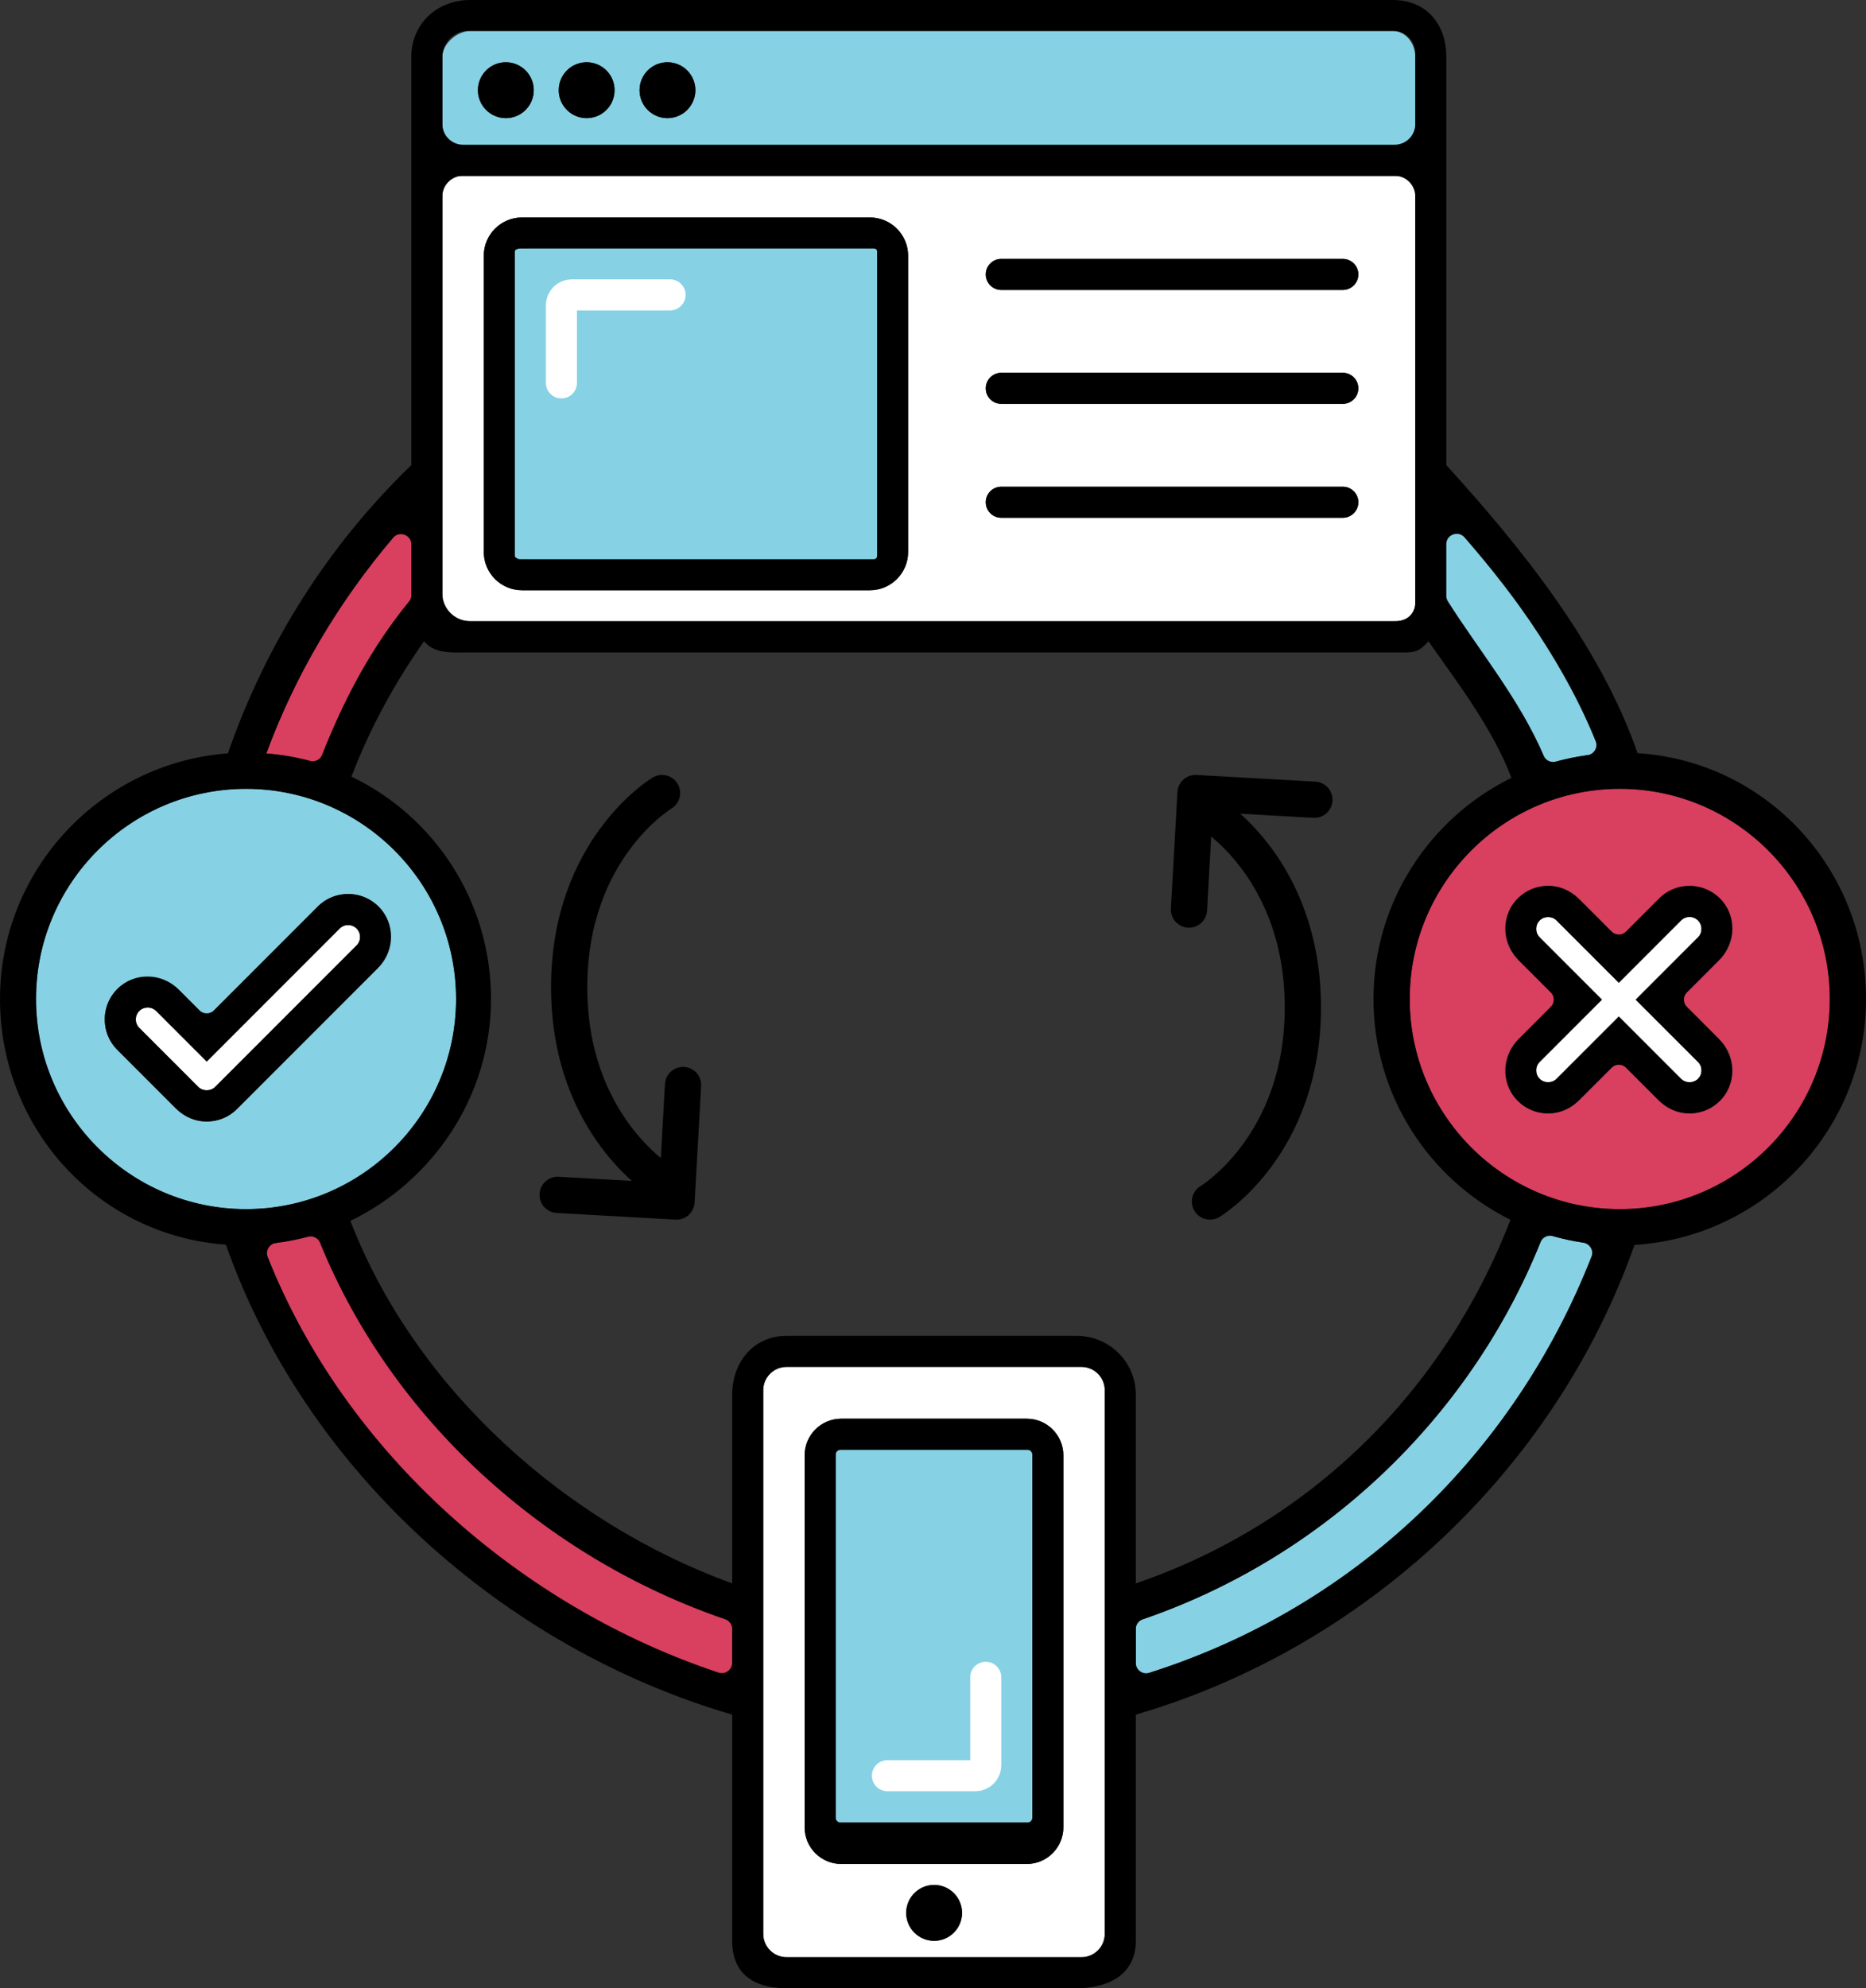 <?xml version="1.0" encoding="UTF-8" standalone="no"?>
<!-- Created with Inkscape (http://www.inkscape.org/) -->

<svg
   xmlns:dc="http://purl.org/dc/elements/1.1/"
   xmlns:cc="http://creativecommons.org/ns#"
   xmlns:rdf="http://www.w3.org/1999/02/22-rdf-syntax-ns#"
   xmlns:svg="http://www.w3.org/2000/svg"
   xmlns="http://www.w3.org/2000/svg"
   version="1.1"
   width="225.367"
   height="240"
   id="svg4157">
  <rect width="100%" height="100%" fill="#333333" stroke="none"/>
  <defs
     id="defs4159" />
  <g
     transform="translate(-250.173,-229.505)"
     id="layer1">
    <g
       transform="matrix(1.25,0,0,-1.25,423.602,301.784)"
       id="g500">
      <path
         d="m 0,0 c 3,-4.828 8.53,-10.199 10.734,-15.974 1.62,0.517 3.413,0.863 5.163,1.02 C 12.759,-6.413 6,2.781 0,9.347 L 0,0 z"
         id="path502"
         style="fill:#87d1e4;fill-opacity:1;fill-rule:nonzero;stroke:none" />
    </g>
    <g
       transform="matrix(1.25,0,0,-1.25,288.676,321.659)"
       id="g504">
      <path
         d="m 0,0 c 2.201,5.747 4.941,11.093 8.941,15.9 l 0,7.896 C 2.941,17.235 -1.929,9.5 -5.066,0.966 -3.311,0.827 -1.629,0.501 0,0"
         id="path506"
         style="fill:#d93f5f;fill-opacity:1;fill-rule:nonzero;stroke:none" />
    </g>
    <g
       transform="matrix(1.25,0,0,-1.25,339.852,434.429)"
       id="g508">
      <path
         d="m 0,0 0,7.34 c -18,5.938 -34.307,19.776 -41.143,37.412 -1.625,-0.507 -3.452,-0.838 -5.205,-0.984 C -38.912,23.792 -20,6.2 0,0"
         id="path510"
         style="fill:#d93f5f;fill-opacity:1;fill-rule:nonzero;stroke:none" />
    </g>
    <g
       transform="matrix(1.25,0,0,-1.25,442.969,379.696)"
       id="g512">
      <path
         d="m 0,0 c -1.748,0.165 -3.446,0.521 -5.064,1.044 -6.823,-17.674 -21.43,-31.544 -39.43,-37.491 l 0,-5.34 C -23.494,-35.585 -7.432,-19.985 0,0"
         id="path514"
         style="fill:#87d1e4;fill-opacity:1;fill-rule:nonzero;stroke:none" />
    </g>
    <g
       transform="matrix(1.25,0,0,-1.25,311.266,237.019)"
       id="g516">
      <path
         d="m 0,0 c 1.49,0 2.698,-1.208 2.698,-2.699 0,-1.49 -1.208,-2.698 -2.698,-2.698 -1.49,0 -2.699,1.208 -2.699,2.698 C -2.699,-1.208 -1.49,0 0,0 m 7.807,0 c 1.491,0 2.699,-1.208 2.699,-2.699 0,-1.49 -1.208,-2.698 -2.699,-2.698 -1.49,0 -2.698,1.208 -2.698,2.698 C 5.109,-1.208 6.317,0 7.807,0 m 7.808,0 c 1.491,0 2.699,-1.208 2.699,-2.699 0,-1.49 -1.208,-2.698 -2.699,-2.698 -1.49,0 -2.698,1.208 -2.698,2.698 0,1.491 1.208,2.699 2.698,2.699 m 72.254,-7.989 0,8.524 c 0,1.241 -0.896,2.476 -2.137,2.476 l -89.2,0 c -1.24,0 -2.663,-1.235 -2.663,-2.476 l 0,-8.524 94,0 z"
         id="path518"
         style="fill:#87d1e4;fill-opacity:1;fill-rule:nonzero;stroke:none" />
    </g>
    <g
       transform="matrix(1.25,0,0,-1.25,359.852,296.134)"
       id="g520">
      <path
         d="m 0,0 c 0,-2.042 -1.655,-3.697 -3.697,-3.697 l -33.606,0 C -39.345,-3.697 -41,-2.042 -41,0 l 0,28.606 c 0,2.042 1.655,3.697 3.697,3.697 l 33.606,0 C -1.655,32.303 0,30.648 0,28.606 L 0,0 z m 43.5,26.803 c 0,-0.828 -0.671,-1.5 -1.5,-1.5 l -33,0 c -0.829,0 -1.5,0.672 -1.5,1.5 0,0.828 0.671,1.5 1.5,1.5 l 33,0 c 0.829,0 1.5,-0.672 1.5,-1.5 m 0,-11 c 0,-0.828 -0.671,-1.5 -1.5,-1.5 l -33,0 c -0.829,0 -1.5,0.672 -1.5,1.5 0,0.828 0.671,1.5 1.5,1.5 l 33,0 c 0.829,0 1.5,-0.672 1.5,-1.5 m -36,-11 c 0,0.828 0.671,1.5 1.5,1.5 l 33,0 c 0.829,0 1.5,-0.672 1.5,-1.5 0,-0.828 -0.671,-1.5 -1.5,-1.5 l -33,0 c -0.829,0 -1.5,0.672 -1.5,1.5 M -45,-4.914 c 0,-1.241 1.423,-1.783 2.664,-1.783 l 89.199,0 c 1.241,0 2.137,0.542 2.137,1.783 l 0,41.217 -94,0 0,-41.217 z"
         id="path522"
         style="fill:#ffffff;fill-opacity:1;fill-rule:nonzero;stroke:none" />
    </g>
    <g
       transform="matrix(1.25,0,0,-1.25,378.602,450.079)"
       id="g524">
      <path
         d="m 0,0 c 0,-1.956 -1.585,-3.541 -3.541,-3.541 l -17.918,0 C -23.415,-3.541 -25,-1.956 -25,0 l 0,35.918 c 0,1.956 1.585,3.541 3.541,3.541 l 17.918,0 C -1.585,39.459 0,37.874 0,35.918 L 0,0 z m -12.489,-10.962 c -1.49,0 -2.698,1.208 -2.698,2.698 0,1.491 1.208,2.699 2.698,2.699 1.491,0 2.699,-1.208 2.699,-2.699 0,-1.49 -1.208,-2.698 -2.699,-2.698 M 4,42.209 c 0,1.243 -1.007,2.25 -2.25,2.25 l -28.5,0 c -1.243,0 -2.25,-1.007 -2.25,-2.25 l 0,-52.5 c 0,-1.243 1.007,-2.25 2.25,-2.25 l 28.5,0 c 1.243,0 2.25,1.007 2.25,2.25 l 0,52.5 z"
         id="path526"
         style="fill:#ffffff;fill-opacity:1;fill-rule:nonzero;stroke:none" />
    </g>
    <g
       transform="matrix(1.25,0,0,-1.25,362.991,457.036)"
       id="g528">
      <path
         d="m 0,0 c -1.49,0 -2.698,-1.208 -2.698,-2.698 0,-1.491 1.208,-2.699 2.698,-2.699 1.49,0 2.698,1.208 2.698,2.699 C 2.698,-1.208 1.49,0 0,0"
         id="path530"
         style="fill:#000000;fill-opacity:1;fill-rule:nonzero;stroke:none" />
    </g>
    <g
       transform="matrix(1.25,0,0,-1.25,311.266,243.766)"
       id="g532">
      <path
         d="M 0,0 C 1.49,0 2.698,1.208 2.698,2.699 2.698,4.189 1.49,5.397 0,5.397 -1.49,5.397 -2.699,4.189 -2.699,2.699 -2.699,1.208 -1.49,0 0,0"
         id="path534"
         style="fill:#000000;fill-opacity:1;fill-rule:nonzero;stroke:none" />
    </g>
    <g
       transform="matrix(1.25,0,0,-1.25,321.025,243.766)"
       id="g536">
      <path
         d="M 0,0 C 1.49,0 2.699,1.208 2.699,2.699 2.699,4.189 1.49,5.397 0,5.397 -1.49,5.397 -2.698,4.189 -2.698,2.699 -2.698,1.208 -1.49,0 0,0"
         id="path538"
         style="fill:#000000;fill-opacity:1;fill-rule:nonzero;stroke:none" />
    </g>
    <g
       transform="matrix(1.25,0,0,-1.25,330.785,243.766)"
       id="g540">
      <path
         d="M 0,0 C 1.49,0 2.699,1.208 2.699,2.699 2.699,4.189 1.49,5.397 0,5.397 -1.49,5.397 -2.698,4.189 -2.698,2.699 -2.698,1.208 -1.49,0 0,0"
         id="path542"
         style="fill:#000000;fill-opacity:1;fill-rule:nonzero;stroke:none" />
    </g>
    <g
       transform="matrix(1.25,0,0,-1.25,356.102,296.626)"
       id="g544">
      <path
         d="m 0,0 c 0,-0.167 -0.136,-0.303 -0.303,-0.303 l -33.394,0 C -33.864,-0.303 -34,-0.167 -34,0 l 0,29.394 c 0,0.167 0.136,0.303 0.303,0.303 l 33.394,0 C -0.136,29.697 0,29.561 0,29.394 L 0,0 z m 3,29 c 0,2.042 -1.655,3.697 -3.697,3.697 l -33.606,0 C -36.345,32.697 -38,31.042 -38,29 l 0,-28.607 c 0,-2.041 1.655,-3.696 3.697,-3.696 l 33.606,0 C 1.345,-3.303 3,-1.648 3,0.393 L 3,29 z"
         id="path546"
         style="fill:#000000;fill-opacity:1;fill-rule:nonzero;stroke:none" />
    </g>
    <g
       transform="matrix(1.25,0,0,-1.25,288.548,338.937)"
       id="g548">
      <path
         d="m 0,0 c 1.619,1.62 4.254,1.619 5.875,0 1.619,-1.62 1.619,-4.255 0,-5.875 L -7.789,-19.538 c -0.785,-0.785 -1.828,-1.217 -2.937,-1.217 -1.109,0 -2.152,0.432 -2.938,1.217 l -5.701,5.702 c -1.619,1.619 -1.619,4.254 0,5.874 1.621,1.62 4.256,1.619 5.875,0 l 2.764,-2.764 L 0,0 z m -27.222,-8.923 c 0,-11.19 9.104,-20.294 20.294,-20.294 11.19,0 20.294,9.104 20.294,20.294 0,11.19 -9.104,20.293 -20.294,20.293 -11.19,0 -20.294,-9.103 -20.294,-20.293"
         id="path550"
         style="fill:#87d1e4;fill-opacity:1;fill-rule:nonzero;stroke:none" />
    </g>
    <g
       transform="matrix(1.25,0,0,-1.25,275.141,357.648)"
       id="g552">
      <path
         d="m 0,0 -4.885,4.885 c -0.225,0.225 -0.521,0.338 -0.816,0.338 -0.296,0 -0.591,-0.113 -0.817,-0.338 -0.449,-0.449 -0.449,-1.182 0,-1.632 l 5.702,-5.701 c 0.436,-0.436 1.196,-0.436 1.632,0 l 13.663,13.663 c 0.45,0.45 0.45,1.182 0,1.633 -0.45,0.449 -1.182,0.45 -1.632,0 L 0,0 z"
         id="path554"
         style="fill:#ffffff;fill-opacity:1;fill-rule:nonzero;stroke:none" />
    </g>
    <g
       transform="matrix(1.25,0,0,-1.25,291.199,341.588)"
       id="g556">
      <path
         d="m 0,0 c 0.45,0.45 1.182,0.449 1.632,0 0.45,-0.45 0.45,-1.183 0,-1.632 l -13.663,-13.663 c -0.436,-0.436 -1.196,-0.436 -1.633,-10e-4 l -5.701,5.702 c -0.449,0.449 -0.449,1.182 0,1.632 0.225,0.225 0.521,0.337 0.817,0.337 0.295,0 0.59,-0.112 0.816,-0.337 l 4.885,-4.886 L 0,0 z m -13.554,-7.898 -1.928,1.928 c -1.533,1.533 -4.023,1.785 -5.697,0.408 -1.921,-1.581 -2.023,-4.437 -0.307,-6.153 l 5.585,-5.586 c 0.683,-0.683 1.556,-1.179 2.513,-1.299 1.308,-0.164 2.567,0.272 3.478,1.183 L 3.625,-3.882 C 5.157,-2.35 5.41,0.138 4.034,1.812 2.454,3.734 -0.405,3.839 -2.121,2.121 L -12.14,-7.898 c -0.391,-0.39 -1.024,-0.39 -1.414,0"
         id="path558"
         style="fill:#000000;fill-opacity:1;fill-rule:nonzero;stroke:none" />
    </g>
    <g
       transform="matrix(1.25,0,0,-1.25,445.688,357.516)"
       id="g560">
      <path
         d="m 0,0 -3.895,-3.894 c -0.784,-0.785 -1.827,-1.217 -2.937,-1.217 -1.109,0 -2.152,0.432 -2.937,1.217 -1.62,1.62 -1.62,4.255 0,5.874 l 3.894,3.895 -3.894,3.895 c -1.62,1.619 -1.62,4.254 0,5.874 0.785,0.785 1.828,1.217 2.937,1.217 1.11,0 2.153,-0.432 2.938,-1.217 L 0,11.75 3.894,15.644 c 1.619,1.619 4.255,1.62 5.875,0 1.62,-1.62 1.62,-4.255 0,-5.874 L 5.875,5.875 9.769,1.98 c 1.62,-1.619 1.62,-4.254 0,-5.874 -0.785,-0.785 -1.828,-1.217 -2.937,-1.217 -1.11,0 -2.153,0.432 -2.938,1.217 L 0,0 z m 20.383,5.94 c 0,11.19 -9.104,20.293 -20.294,20.293 -11.19,0 -20.294,-9.103 -20.294,-20.293 0,-11.19 9.104,-20.294 20.294,-20.294 11.19,0 20.294,9.104 20.294,20.294"
         id="path562"
         style="fill:#d93f5f;fill-opacity:1;fill-rule:nonzero;stroke:none" />
    </g>
    <g
       transform="matrix(1.25,0,0,-1.25,453.207,359.731)"
       id="g564">
      <path
         d="m 0,0 c 0.437,-0.437 1.196,-0.437 1.633,0 0.45,0.45 0.45,1.182 0,1.632 l -6.016,6.015 6.016,6.016 c 0.45,0.45 0.45,1.182 0,1.632 -0.45,0.45 -1.183,0.45 -1.633,0 l -6.015,-6.015 -6.016,6.015 c -0.436,0.436 -1.196,0.436 -1.632,0 -0.45,-0.45 -0.45,-1.182 0,-1.632 l 6.016,-6.016 -6.016,-6.015 c -0.45,-0.45 -0.45,-1.182 0,-1.632 0.436,-0.437 1.196,-0.437 1.632,0 L -6.015,6.015 0,0 z"
         id="path566"
         style="fill:#ffffff;fill-opacity:1;fill-rule:nonzero;stroke:none" />
    </g>
    <g
       transform="matrix(1.25,0,0,-1.25,445.8,375.458)"
       id="g568">
      <path
         d="m 0,0 c -11.19,0 -20.294,9.104 -20.294,20.294 0,11.189 9.104,20.293 20.294,20.293 11.19,0 20.293,-9.104 20.293,-20.293 C 20.293,9.104 11.19,0 0,0 m -46.084,-39.61 c 17.404,5.969 31.56,19.368 38.43,36.42 0.192,0.477 0.704,0.721 1.199,0.581 0.947,-0.267 1.916,-0.477 2.906,-0.626 0.645,-0.096 1.057,-0.752 0.818,-1.359 -7.46,-18.996 -22.784,-33.865 -42.727,-40.185 -0.642,-0.204 -1.3,0.286 -1.3,0.961 l 0,3.27 c 0,0.426 0.271,0.799 0.674,0.938 m -79.487,36.353 c 6.901,-17.02 21.714,-30.392 39.138,-36.354 0.403,-0.138 0.675,-0.512 0.675,-0.938 l 0,-3.248 c 0,-0.68 -0.668,-1.173 -1.314,-0.959 -19.061,6.33 -36.039,21.173 -43.566,40.129 -0.238,0.598 0.156,1.269 0.795,1.354 1.044,0.137 2.09,0.338 3.083,0.601 0.493,0.13 0.998,-0.113 1.189,-0.585 m -7.158,43.844 c 11.189,0 20.293,-9.104 20.293,-20.293 0,-11.19 -9.104,-20.294 -20.293,-20.294 -11.19,0 -20.294,9.104 -20.294,20.294 0,11.189 9.104,20.293 20.294,20.293 m 15.746,18.08 c -3.685,-4.501 -6.287,-9.468 -8.39,-14.789 -0.188,-0.475 -0.697,-0.723 -1.191,-0.591 -1.358,0.362 -2.755,0.603 -4.202,0.717 2.823,7.677 7.047,14.708 12.235,20.819 0.606,0.713 1.773,0.292 1.773,-0.644 l 0,-4.888 c 0,-0.228 -0.081,-0.448 -0.225,-0.624 M -7.359,43.798 c -2.262,5.362 -6.395,10.366 -9.246,14.896 -0.102,0.162 -0.153,0.347 -0.153,0.538 l 0,4.977 c 0,0.928 1.149,1.355 1.759,0.656 5.067,-5.805 9.787,-12.441 12.675,-19.674 0.238,-0.594 -0.153,-1.261 -0.786,-1.349 -1.035,-0.145 -2.068,-0.354 -3.053,-0.623 -0.494,-0.134 -0.998,0.108 -1.196,0.579 m -45.123,-56.036 -28.025,0 c -3.171,0 -5.251,-2.521 -5.251,-5.692 l 0,-18.213 c -16,5.805 -30.573,18.686 -36.889,35.006 7.958,3.853 13.586,12.011 13.586,21.431 0,9.453 -5.48,17.635 -13.485,21.471 1.787,4.673 4.174,9.046 7.014,13.075 1.056,-1.259 2.67,-1.078 4.437,-1.078 l 89.2,0 c 1.768,0 2.35,-0.181 3.406,1.078 2.861,-4.061 6.233,-8.479 8.025,-13.191 -7.887,-3.879 -13.33,-11.992 -13.33,-21.359 0,-9.333 5.391,-17.422 13.232,-21.318 -6.299,-16.373 -19.196,-29.297 -36.196,-35.115 l 0,18.213 c 0,3.171 -2.554,5.692 -5.724,5.692 m -59.276,112.024 90,0 c 1.104,0 2,-0.895 2,-2 l 0,-39.242 c 0,-0.971 -0.788,-1.758 -1.759,-1.758 l -89.578,0 c -1.465,0 -2.663,1.199 -2.663,2.664 l 0,38.336 c 0,1.105 0.895,2 2,2 m 0.5,14 89.363,0 c 1.18,0 2.137,-0.957 2.137,-2.137 l 0,-6.863 c 0,-1.104 -0.896,-2 -2,-2 l -90,0 c -1.105,0 -2,0.896 -2,2 l 0,6.5 c 0,1.375 1.125,2.5 2.5,2.5 m 61.5,-183.774 c 0,-1.243 -1.008,-2.25 -2.25,-2.25 l -28.5,0 c -1.243,0 -2.25,1.007 -2.25,2.25 l 0,52.5 c 0,1.242 1.007,2.25 2.25,2.25 l 28.5,0 c 1.242,0 2.25,-1.008 2.25,-2.25 l 0,-52.5 z m 73.551,90.282 c 0,12.605 -9.662,22.947 -22.071,23.739 -3.696,10.617 -11.48,20.109 -18.48,27.817 l 0,39.436 c 0,3.171 -1.967,5.476 -5.137,5.476 l -89.2,0 c -3.17,0 -5.663,-2.305 -5.663,-5.476 l 0,-39.436 c -8,-7.713 -14.029,-17.212 -17.724,-27.837 -12.283,-0.923 -22.019,-11.204 -22.019,-23.719 0,-12.546 9.501,-22.848 21.826,-23.726 7.711,-21.894 26.917,-38.962 48.917,-45.383 l 0,-21.856 c 0,-3.171 2.08,-4.567 5.251,-4.567 l 28.025,0 c 3.17,0 5.724,1.396 5.724,4.567 l 0,21.856 c 22,6.419 40.468,23.479 48.183,45.362 12.452,0.747 22.368,11.11 22.368,23.747"
         id="path570"
         style="fill:#000000;fill-opacity:1;fill-rule:nonzero;stroke:none" />
    </g>
    <g
       transform="matrix(1.25,0,0,-1.25,445.688,352.212)"
       id="g572">
      <path
         d="m 0,0 -6.016,-6.015 c -0.436,-0.437 -1.195,-0.437 -1.632,0 -0.45,0.45 -0.45,1.182 0,1.632 l 6.016,6.015 -6.016,6.016 c -0.45,0.45 -0.45,1.182 0,1.632 0.437,0.436 1.196,0.436 1.632,0 L 0,3.265 6.015,9.28 c 0.45,0.449 1.183,0.449 1.633,0 0.45,-0.45 0.45,-1.182 0,-1.632 L 1.632,1.632 7.648,-4.383 c 0.45,-0.45 0.45,-1.182 0,-1.632 -0.437,-0.437 -1.196,-0.437 -1.633,0 L 0,0 z m 6.378,-9.33 c 1.372,-0.144 2.684,0.371 3.586,1.403 1.462,1.67 1.231,4.239 -0.339,5.809 L 6.582,0.925 c -0.391,0.391 -0.391,1.024 0,1.414 l 3.056,3.057 c 1.534,1.534 1.787,4.024 0.409,5.698 -1.581,1.921 -4.438,2.022 -6.153,0.307 L 0.707,8.214 c -0.39,-0.39 -1.024,-0.39 -1.414,0 l -3.057,3.057 c -0.708,0.708 -1.618,1.218 -2.614,1.323 -1.372,0.145 -2.684,-0.371 -3.586,-1.402 -1.462,-1.671 -1.231,-4.239 0.339,-5.809 l 3.043,-3.044 c 0.391,-0.39 0.391,-1.023 0,-1.414 l -3.043,-3.043 c -1.57,-1.57 -1.801,-4.138 -0.34,-5.809 0.902,-1.031 2.215,-1.547 3.586,-1.403 0.996,0.105 1.906,0.615 2.614,1.323 l 3.058,3.057 c 0.39,0.391 1.024,0.391 1.414,0 L 3.764,-8.006 C 4.472,-8.714 5.382,-9.225 6.378,-9.33"
         id="path574"
         style="fill:#000000;fill-opacity:1;fill-rule:nonzero;stroke:none" />
    </g>
    <g
       transform="matrix(1.25,0,0,-1.25,374.852,405.079)"
       id="g576">
      <path
         d="m 0,0 c 0,0.253 -0.206,0.459 -0.459,0.459 l -18.082,0 C -18.794,0.459 -19,0.253 -19,0 l 0,-35.082 c 0,-0.254 0.206,-0.459 0.459,-0.459 l 18.082,0 c 0.253,0 0.459,0.205 0.459,0.459 L 0,0 z"
         id="path578"
         style="fill:#87d1e4;fill-opacity:1;fill-rule:nonzero;stroke:none" />
    </g>
    <g
       transform="matrix(1.25,0,0,-1.25,374.852,448.932)"
       id="g580">
      <path
         d="m 0,0 c 0,-0.253 -0.206,-0.459 -0.459,-0.459 l -18.082,0 C -18.794,-0.459 -19,-0.253 -19,0 l 0,35.082 c 0,0.254 0.206,0.459 0.459,0.459 l 18.082,0 C -0.206,35.541 0,35.336 0,35.082 L 0,0 z m 3,35 c 0,1.956 -1.585,3.541 -3.541,3.541 l -17.918,0 C -20.415,38.541 -22,36.956 -22,35 l 0,-35.918 c 0,-1.956 1.585,-3.541 3.541,-3.541 l 17.918,0 C 1.415,-4.459 3,-2.874 3,-0.918 L 3,35 z"
         id="path582"
         style="fill:#000000;fill-opacity:1;fill-rule:nonzero;stroke:none" />
    </g>
    <g
       transform="matrix(1.25,0,0,-1.25,412.352,274.505)"
       id="g584">
      <path
         d="m 0,0 -33,0 c -0.829,0 -1.5,-0.672 -1.5,-1.5 0,-0.828 0.671,-1.5 1.5,-1.5 l 33,0 c 0.829,0 1.5,0.672 1.5,1.5 C 1.5,-0.672 0.829,0 0,0"
         id="path586"
         style="fill:#000000;fill-opacity:1;fill-rule:nonzero;stroke:none" />
    </g>
    <g
       transform="matrix(1.25,0,0,-1.25,412.352,292.005)"
       id="g588">
      <path
         d="M 0,0 C 0.829,0 1.5,0.672 1.5,1.5 1.5,2.328 0.829,3 0,3 L -33,3 C -33.829,3 -34.5,2.328 -34.5,1.5 -34.5,0.672 -33.829,0 -33,0 L 0,0 z"
         id="path590"
         style="fill:#000000;fill-opacity:1;fill-rule:nonzero;stroke:none" />
    </g>
    <g
       transform="matrix(1.25,0,0,-1.25,371.102,260.755)"
       id="g592">
      <path
         d="M 0,0 C -0.829,0 -1.5,-0.672 -1.5,-1.5 -1.5,-2.328 -0.829,-3 0,-3 l 33,0 c 0.829,0 1.5,0.672 1.5,1.5 C 34.5,-0.672 33.829,0 33,0 L 0,0 z"
         id="path594"
         style="fill:#000000;fill-opacity:1;fill-rule:nonzero;stroke:none" />
    </g>
    <g
       transform="matrix(1.25,0,0,-1.25,356.102,259.853)"
       id="g596">
      <path
         d="m 0,0 c 0,0.167 -0.139,0.278 -0.311,0.278 l -34.212,0 C -34.694,0.278 -35,0.167 -35,0 l 0,-29.395 c 0,-0.167 0.306,-0.327 0.477,-0.327 l 34.212,0 c 0.172,0 0.311,0.16 0.311,0.327 L 0,0 z"
         id="path598"
         style="fill:#87d1e4;fill-opacity:1;fill-rule:nonzero;stroke:none" />
    </g>
    <g
       transform="matrix(1.25,0,0,-1.25,317.977,275.725)"
       id="g600">
      <path
         d="m 0,0 0,7.5 c 0,0.552 0.448,1 1,1 l 9.5,0"
         id="path602"
         style="fill:none;stroke:#ffffff;stroke-width:3;stroke-linecap:round;stroke-linejoin:round;stroke-miterlimit:10;stroke-opacity:1;stroke-dasharray:none" />
    </g>
    <g
       transform="matrix(1.25,0,0,-1.25,369.227,431.975)"
       id="g604">
      <path
         d="m 0,0 0,-8.5 c 0,-0.552 -0.448,-1 -1,-1 l -8.5,0"
         id="path606"
         style="fill:none;stroke:#ffffff;stroke-width:3;stroke-linecap:round;stroke-linejoin:round;stroke-miterlimit:10;stroke-opacity:1;stroke-dasharray:none" />
    </g>
    <g
       transform="matrix(1.25,0,0,-1.25,330.132,325.233)"
       id="g608">
      <path
         d="M 0,0 C 0,0 -8.974,-5.357 -8.974,-18.75 -8.974,-32.143 0,-37.5 0,-37.5"
         id="path610"
         style="fill:none;stroke:#000000;stroke-width:3.5;stroke-linecap:round;stroke-linejoin:round;stroke-miterlimit:10;stroke-opacity:1;stroke-dasharray:none" />
    </g>
    <g
       transform="matrix(1.25,0,0,-1.25,332.669,360.479)"
       id="g612">
      <path
         d="m 0,0 -0.632,-11.251 -11.486,0.645"
         id="path614"
         style="fill:none;stroke:#000000;stroke-width:3.5;stroke-linecap:round;stroke-linejoin:round;stroke-miterlimit:10;stroke-opacity:1;stroke-dasharray:none" />
    </g>
    <g
       transform="matrix(1.25,0,0,-1.25,396.309,374.543)"
       id="g616">
      <path
         d="M 0,0 C 0,0 8.974,5.357 8.974,18.75 8.974,32.143 0,37.5 0,37.5"
         id="path618"
         style="fill:none;stroke:#000000;stroke-width:3.5;stroke-linecap:round;stroke-linejoin:round;stroke-miterlimit:10;stroke-opacity:1;stroke-dasharray:none" />
    </g>
    <g
       transform="matrix(1.25,0,0,-1.25,393.771,339.298)"
       id="g620">
      <path
         d="M 0,0 0.632,11.251 12.118,10.606"
         id="path622"
         style="fill:none;stroke:#000000;stroke-width:3.5;stroke-linecap:round;stroke-linejoin:round;stroke-miterlimit:10;stroke-opacity:1;stroke-dasharray:none" />
    </g>
  </g>
</svg>
